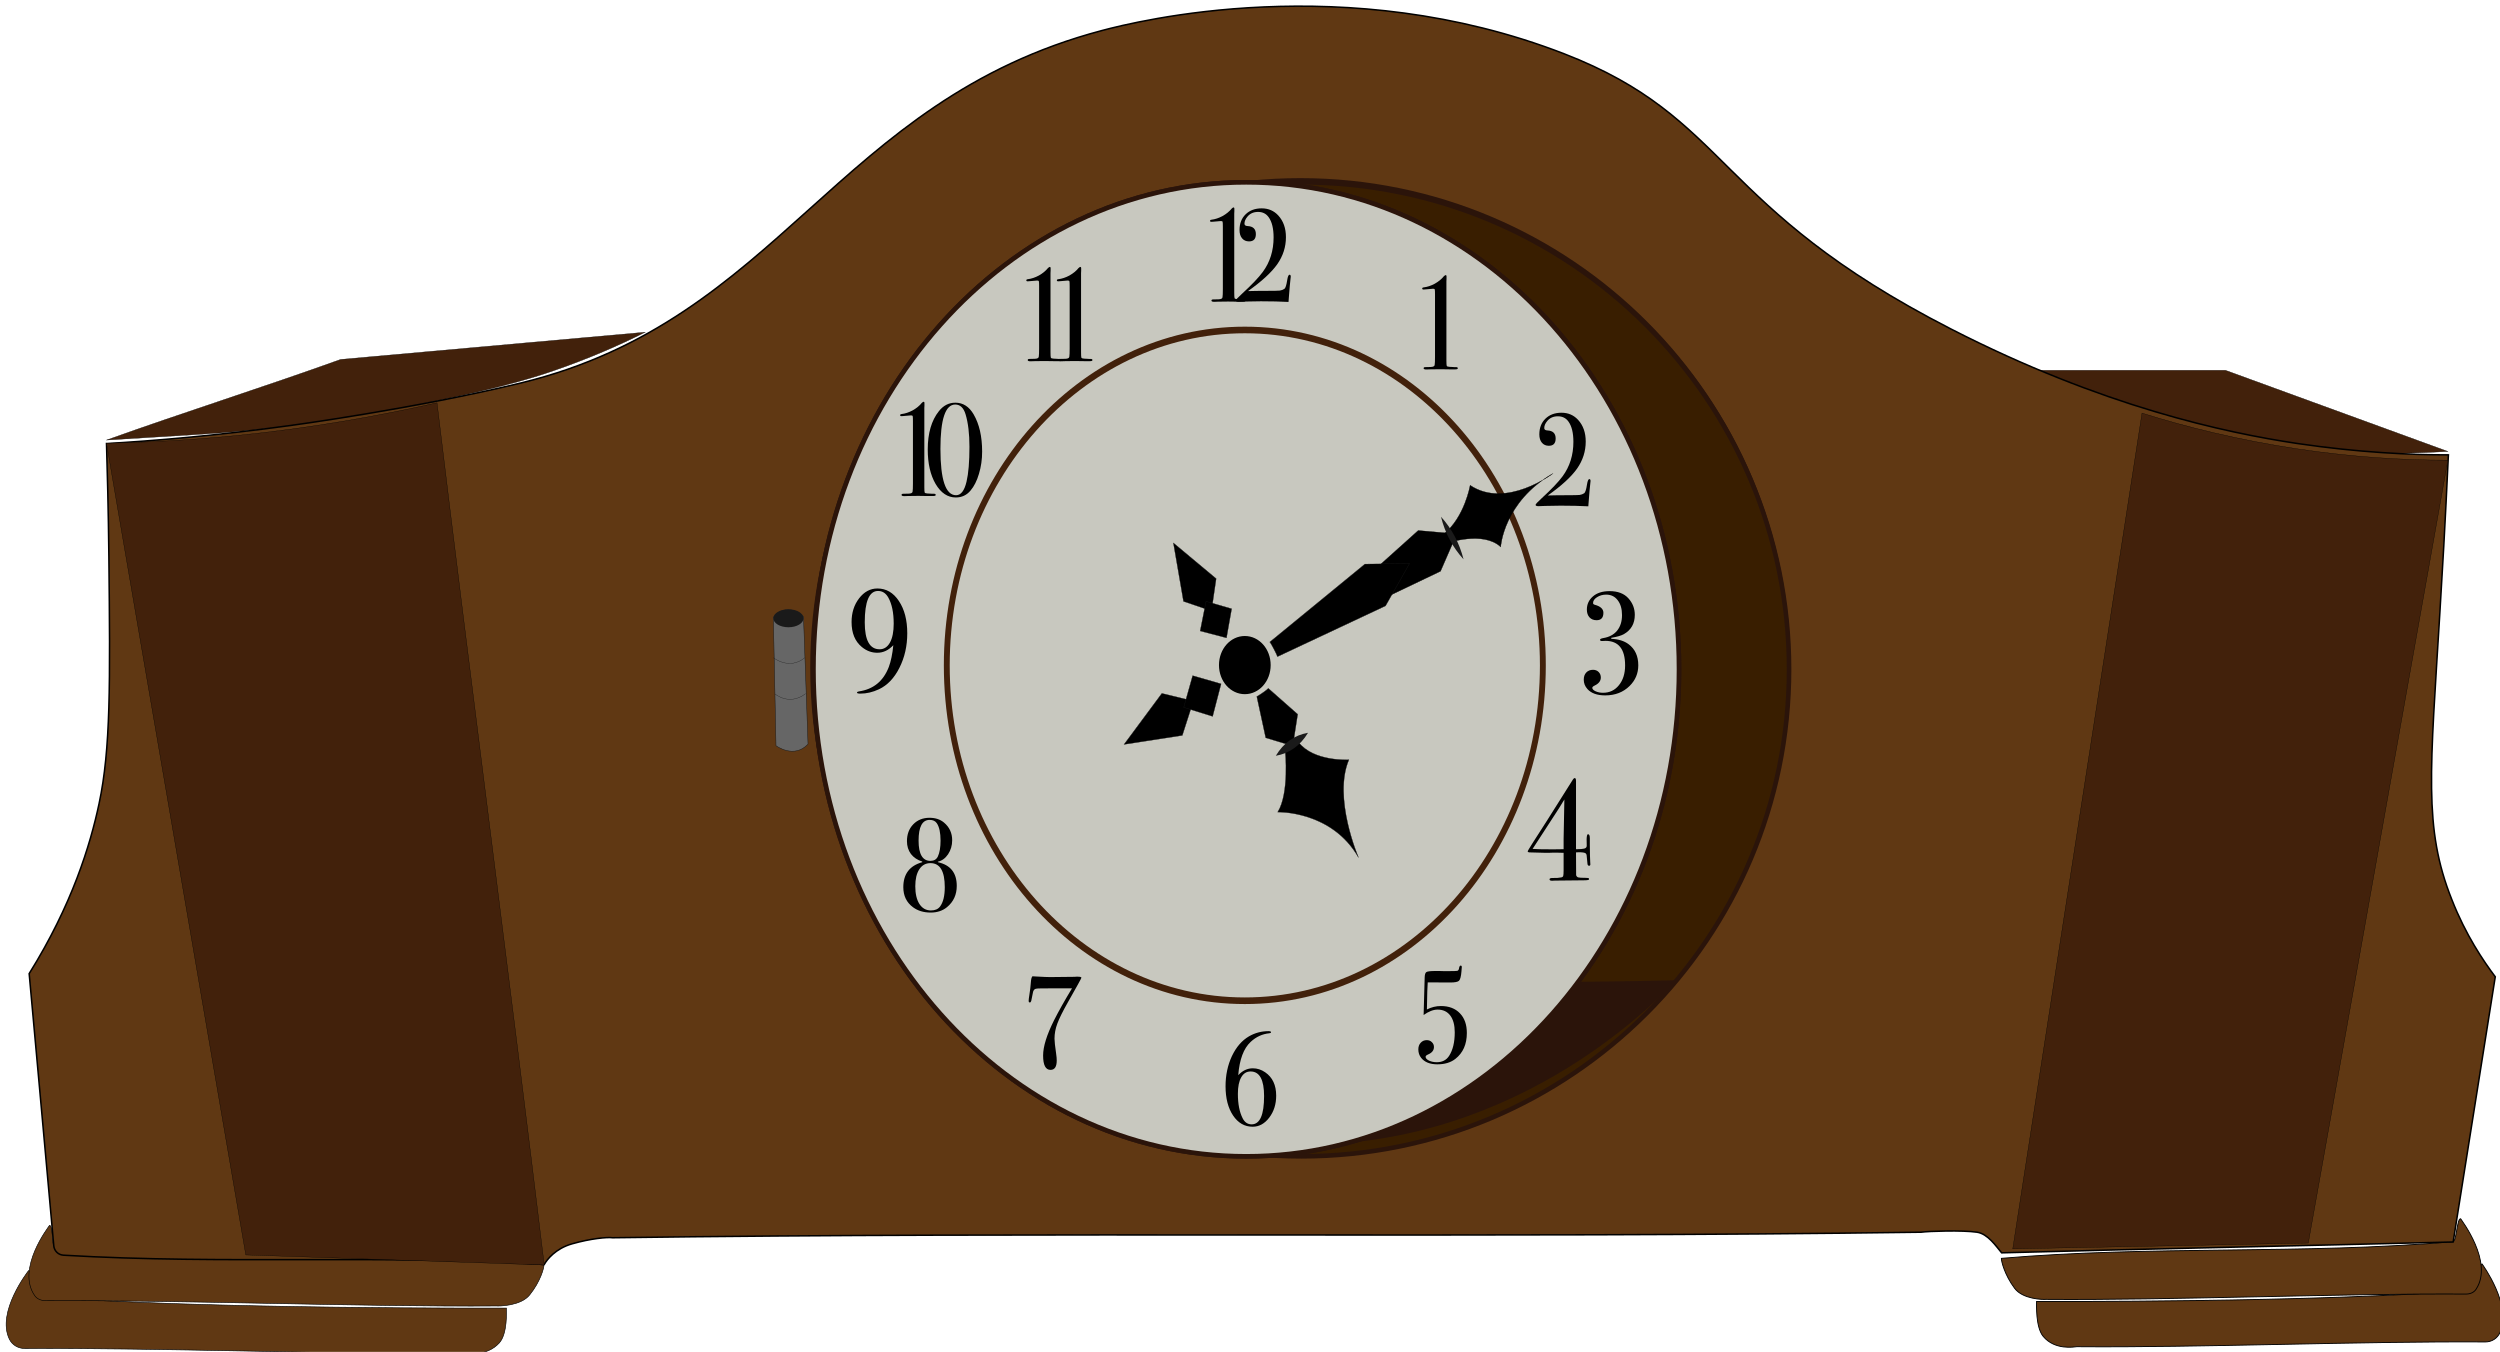 <svg width="405" height="219" viewBox="0 0 405 219" fill="none" xmlns="http://www.w3.org/2000/svg">
<g clip-path="url(#clip0_312_447)">
<path d="M17.252 71.292C29.909 66.752 42.565 62.768 55.178 58.228L104.516 53.816C100.269 55.958 95.335 58.1 89.758 60.027C87.655 60.755 82.207 62.597 70.709 64.953C67.792 65.552 58.181 67.523 44.024 69.322C36.945 70.221 27.892 70.607 17.209 71.292H17.252Z" fill="#42210B" stroke="black" stroke-width="0.05" stroke-miterlimit="10"/>
<path d="M396.554 73.134L360.516 59.984H330.141C337.691 63.754 347.859 67.951 360.301 70.735C374.759 73.99 387.33 73.648 396.597 73.134H396.554Z" fill="#42210B" stroke="black" stroke-width="0.05" stroke-miterlimit="10"/>
<path d="M82.035 211.909C82.035 212.381 82.25 216.064 80.877 217.563C78.817 219.833 75.471 219.277 75.042 219.234C54.234 219.405 25.275 218.334 4.038 218.463C2.966 218.463 1.979 217.906 1.507 216.921C-0.595 212.552 4.51 205.999 4.639 205.827C5.283 205.87 5.84 210.025 6.484 210.068C32.654 212.124 82.035 211.909 82.035 211.909Z" fill="#603813" stroke="black" stroke-width="0.1" stroke-miterlimit="10"/>
<path d="M88.127 204.928C88.127 205.399 87.57 207.583 85.811 209.768C84.395 211.567 80.834 211.61 80.405 211.567C59.511 211.738 28.621 210.582 7.385 210.71C6.698 210.71 6.012 210.453 5.626 209.896C2.58 205.527 7.899 198.717 8.028 198.503C8.672 198.546 8.329 202.187 8.972 202.229C35.143 204.328 61.957 202.829 88.127 204.928Z" fill="#603813" stroke="black" stroke-width="0.1" stroke-miterlimit="10"/>
<path d="M329.926 210.839C329.926 211.31 329.755 214.993 330.999 216.492C332.887 218.763 336.018 218.206 336.447 218.163C355.839 218.334 382.868 217.263 402.646 217.392C403.633 217.392 404.577 216.835 405.006 215.85C406.979 211.481 402.217 204.928 402.088 204.756C401.488 204.799 400.973 208.954 400.372 208.997C375.961 211.053 329.926 210.839 329.926 210.839Z" fill="#603813" stroke="black" stroke-width="0.15" stroke-miterlimit="10"/>
<path d="M324.22 203.857C324.22 204.328 324.735 206.513 326.365 208.697C327.695 210.496 330.999 210.539 331.428 210.496C350.906 210.667 379.736 209.511 399.514 209.639C400.158 209.639 400.801 209.382 401.144 208.826C403.976 204.457 398.742 197.646 398.613 197.432C398.013 197.475 397.97 201.116 397.369 201.159C372.957 203.257 348.589 201.758 324.177 203.857H324.22Z" fill="#603813" stroke="black" stroke-width="0.15" stroke-miterlimit="10"/>
<path d="M17.252 71.849C17.381 76.175 17.553 82.514 17.639 90.224C17.853 110.826 17.939 121.32 16.051 130.186C14.635 136.868 11.675 146.591 4.725 157.727C5.969 171.733 7.471 187.709 8.715 201.844C8.801 202.658 9.444 203.3 10.302 203.343C36.344 204.885 62.129 203.215 88.17 204.842C88.599 204.071 89.972 202.272 92.675 201.501C95.678 200.645 98.381 200.388 99.239 200.516C169.299 199.531 241.161 200.602 311.221 199.617C312.465 199.445 317.913 199.274 320.273 199.617C322.032 199.874 323.362 201.887 324.263 202.958C349.533 202.272 372.142 201.844 397.412 201.201L404.233 158.241C402.303 155.671 399.428 151.431 397.197 145.734C392.564 134.127 393.722 124.832 395.267 99.133C395.61 93.65 396.125 84.827 396.64 73.691C390.462 73.691 382.053 73.305 372.185 71.849C360.473 70.093 340.652 65.895 316.069 53.303C277.37 33.471 280.459 19.208 253.388 8.714C217.95 -5.035 184.015 3.489 178.523 4.945C135.32 16.381 126.525 51.803 84.395 62.04C67.32 66.195 47.027 68.936 47.027 68.936C34.842 70.607 24.632 71.421 17.424 71.849H17.252Z" fill="#603813" stroke="black" stroke-width="0.25" stroke-miterlimit="10"/>
<path d="M125.281 99.989L125.71 120.806C125.71 120.806 128.627 122.99 130.901 120.549L130.172 100.032C130.172 99.433 127.126 97.548 125.281 100.032V99.989Z" fill="#666666" stroke="#1A1A1A" stroke-width="0.08" stroke-miterlimit="10"/>
<path d="M127.726 101.617C129.077 101.617 130.172 100.965 130.172 100.161C130.172 99.356 129.077 98.704 127.726 98.704C126.376 98.704 125.281 99.356 125.281 100.161C125.281 100.965 126.376 101.617 127.726 101.617Z" fill="#1A1A1A"/>
<path d="M125.281 106.543C125.281 106.543 127.855 108.641 130.386 106.543" stroke="#1A1A1A" stroke-width="0.05" stroke-miterlimit="10"/>
<path d="M125.538 112.411C125.538 112.411 127.855 114.424 130.515 112.368" stroke="#1A1A1A" stroke-width="0.05" stroke-miterlimit="10"/>
<path d="M17.252 71.806C24.76 115.623 32.311 159.483 39.819 203.3L88.17 204.928C82.593 158.798 76.372 111.383 70.795 65.253C61.099 67.437 50.202 69.365 38.232 70.564C30.852 71.292 23.817 71.677 17.252 71.806Z" fill="#42210B" stroke="black" stroke-width="0.05" stroke-miterlimit="10"/>
<path d="M210.657 187.024C254.302 187.024 289.684 151.701 289.684 108.127C289.684 64.554 254.302 29.231 210.657 29.231C167.012 29.231 131.631 64.554 131.631 108.127C131.631 151.701 167.012 187.024 210.657 187.024Z" fill="#2B140A" stroke="#2B140A" stroke-width="0.75" stroke-miterlimit="10"/>
<path d="M347.001 66.966L326.065 202.315L373.944 201.373L396.554 74.547C389.432 74.547 381.195 74.076 372.099 72.705C362.489 71.249 354.08 69.15 347.001 66.923V66.966Z" fill="#42210B" stroke="black" stroke-width="0.05" stroke-miterlimit="10"/>
<path d="M210.803 187.324C254.447 187.324 289.828 152.001 289.828 108.429C289.828 64.856 254.447 29.534 210.803 29.534C167.159 29.534 131.778 64.856 131.778 108.429C131.778 152.001 167.159 187.324 210.803 187.324Z" fill="#391E00" stroke="#2B140A" stroke-width="0.75" stroke-miterlimit="10"/>
<path d="M151.813 159.055C156.446 163.938 176.353 183.897 207.843 185.353C244.18 187.024 267.734 162.867 271.552 158.798C236.973 159.697 186.349 158.155 151.813 159.055Z" fill="#2B140A"/>
<path d="M201.889 187.327C240.61 187.327 272 152.003 272 108.43C272 64.857 240.61 29.534 201.889 29.534C163.168 29.534 131.778 64.857 131.778 108.43C131.778 152.003 163.168 187.327 201.889 187.327Z" fill="#C8C8BF" stroke="#2B140A" stroke-width="0.75" stroke-miterlimit="10"/>
<path d="M201.889 187.327C240.61 187.327 272 152.003 272 108.43C272 64.857 240.61 29.534 201.889 29.534C163.168 29.534 131.778 64.857 131.778 108.43C131.778 152.003 163.168 187.327 201.889 187.327Z" fill="#C8C8BF" stroke="#2B140A" stroke-width="0.75" stroke-miterlimit="10"/>
<path d="M201.661 53.991C228 53.991 249.467 78.105 249.467 107.788C249.467 137.471 228.038 161.585 201.661 161.585C175.283 161.585 153.854 137.471 153.854 107.788C153.854 78.105 175.283 53.991 201.661 53.991ZM201.661 52.92C174.75 52.92 152.903 77.463 152.903 107.788C152.903 138.113 174.712 162.656 201.661 162.656C228.609 162.656 250.419 138.113 250.419 107.788C250.419 77.463 228.609 52.92 201.661 52.92Z" fill="#42210B"/>
<path d="M201.794 48.701C201.794 48.815 201.654 48.873 201.375 48.873H201.147C201.147 48.873 200.905 48.873 200.423 48.873C199.941 48.858 199.453 48.851 198.958 48.851C198.082 48.851 197.524 48.858 197.283 48.873C197.042 48.887 196.852 48.894 196.712 48.894C196.408 48.894 196.255 48.83 196.255 48.701C196.255 48.573 196.344 48.508 196.522 48.508C196.801 48.508 197.099 48.501 197.416 48.487C197.81 48.473 198.019 48.366 198.044 48.166C198.082 47.952 198.102 47.502 198.102 46.817V36.751C198.102 36.294 198.089 36.023 198.063 35.937C198.038 35.852 197.949 35.809 197.797 35.809C197.734 35.809 197.321 35.844 196.56 35.916C196.408 35.93 196.306 35.937 196.255 35.937C196.103 35.937 196.027 35.887 196.027 35.787C196.027 35.673 196.103 35.609 196.255 35.595C196.852 35.523 197.454 35.323 198.063 34.995C198.672 34.652 199.161 34.252 199.529 33.796C199.668 33.667 199.764 33.603 199.814 33.603C199.916 33.603 199.967 33.674 199.967 33.817V34.224C199.954 34.338 199.948 34.467 199.948 34.609V47.416C199.948 47.93 199.967 48.23 200.005 48.316C200.055 48.401 200.214 48.451 200.48 48.466L200.918 48.487L201.242 48.508H201.527C201.705 48.508 201.794 48.573 201.794 48.701Z" fill="black"/>
<path d="M236.164 59.666C236.164 59.781 236.025 59.838 235.745 59.838H235.517C235.517 59.838 235.276 59.838 234.794 59.838C234.312 59.824 233.823 59.816 233.328 59.816C232.453 59.816 231.895 59.824 231.654 59.838C231.413 59.852 231.222 59.859 231.083 59.859C230.778 59.859 230.626 59.795 230.626 59.666C230.626 59.538 230.715 59.474 230.892 59.474C231.172 59.474 231.47 59.467 231.787 59.452C232.18 59.438 232.39 59.331 232.415 59.131C232.453 58.917 232.472 58.467 232.472 57.782V47.716C232.472 47.259 232.459 46.988 232.434 46.903C232.409 46.817 232.32 46.774 232.168 46.774C232.104 46.774 231.692 46.81 230.931 46.881C230.778 46.895 230.677 46.903 230.626 46.903C230.474 46.903 230.398 46.852 230.398 46.753C230.398 46.638 230.474 46.574 230.626 46.56C231.222 46.488 231.825 46.289 232.434 45.96C233.043 45.617 233.531 45.218 233.899 44.761C234.039 44.632 234.134 44.568 234.185 44.568C234.286 44.568 234.337 44.639 234.337 44.782V45.189C234.324 45.303 234.318 45.432 234.318 45.575V58.382C234.318 58.895 234.337 59.195 234.375 59.281C234.426 59.367 234.585 59.417 234.851 59.431L235.289 59.452L235.612 59.474H235.898C236.075 59.474 236.164 59.538 236.164 59.666Z" fill="black"/>
<path d="M257.669 77.934C257.669 77.977 257.656 78.091 257.631 78.277C257.567 78.748 257.466 79.911 257.326 81.767L257.307 82.024C256 81.953 254.509 81.917 252.835 81.917C251.934 81.917 251.09 81.932 250.304 81.96C249.517 81.989 249.174 82.003 249.276 82.003C248.933 82.003 248.762 81.932 248.762 81.789C248.762 81.675 249.092 81.318 249.752 80.718C251.338 79.262 252.467 78.077 253.139 77.163C254.306 75.578 254.89 73.715 254.89 71.573C254.89 70.131 254.624 69.039 254.091 68.297C253.685 67.726 253.114 67.44 252.378 67.44C251.655 67.44 251.084 67.69 250.665 68.19C250.335 68.575 250.17 68.961 250.17 69.346C250.17 69.589 250.342 69.717 250.684 69.732C251.572 69.774 252.016 70.21 252.016 71.038C252.016 71.823 251.648 72.216 250.913 72.216C250.443 72.216 250.069 72.052 249.79 71.723C249.511 71.395 249.371 70.945 249.371 70.374C249.371 69.318 249.701 68.468 250.361 67.826C251.02 67.183 251.89 66.862 252.968 66.862C254.046 66.862 254.941 67.247 255.651 68.018C256.476 68.918 256.888 70.088 256.888 71.531C256.888 73.115 256.419 74.579 255.48 75.921C254.541 77.249 252.962 78.698 250.741 80.268C251.579 80.24 252.632 80.225 253.9 80.225C254.954 80.225 255.62 80.211 255.899 80.183C256.178 80.14 256.425 80.047 256.641 79.904C256.819 79.776 256.971 79.297 257.098 78.469C257.187 77.898 257.313 77.613 257.478 77.613C257.605 77.613 257.669 77.72 257.669 77.934Z" fill="black"/>
<path d="M265.403 107.778C265.403 109.081 264.936 110.196 264.001 111.123C262.968 112.144 261.649 112.654 260.044 112.654C258.732 112.654 257.769 112.308 257.155 111.617C256.765 111.178 256.569 110.675 256.569 110.11C256.569 109.623 256.702 109.238 256.967 108.955C257.246 108.657 257.616 108.508 258.076 108.508C258.439 108.508 258.739 108.626 258.977 108.861C259.214 109.097 259.333 109.395 259.333 109.756C259.333 110.306 259.005 110.738 258.349 111.052C258.083 111.178 257.951 111.303 257.951 111.429C257.951 111.633 258.132 111.822 258.495 111.994C258.858 112.151 259.256 112.23 259.688 112.23C260.749 112.23 261.607 111.822 262.263 111.005C262.933 110.188 263.268 109.12 263.268 107.801C263.268 105.147 262.208 103.82 260.086 103.82C259.877 103.82 259.723 103.828 259.626 103.843H259.479C259.298 103.843 259.207 103.773 259.207 103.631C259.207 103.521 259.374 103.435 259.709 103.372C260.686 103.215 261.44 102.815 261.97 102.171C262.501 101.511 262.766 100.671 262.766 99.65C262.766 98.645 262.535 97.844 262.075 97.247C261.614 96.635 260.993 96.329 260.212 96.329C259.64 96.329 259.137 96.47 258.704 96.753C258.286 97.02 258.076 97.334 258.076 97.695C258.076 97.836 258.174 97.93 258.37 97.978C259.291 98.229 259.751 98.661 259.751 99.273C259.751 100.074 259.381 100.475 258.642 100.475C258.167 100.475 257.783 100.318 257.49 100.004C257.211 99.689 257.072 99.273 257.072 98.755C257.072 97.907 257.393 97.2 258.035 96.635C258.691 96.054 259.598 95.763 260.756 95.763C262.082 95.763 263.094 96.148 263.792 96.918C264.489 97.687 264.838 98.582 264.838 99.603C264.838 101.017 264.245 102.061 263.059 102.736C262.64 102.972 261.963 103.168 261.028 103.325V103.49C262.187 103.537 263.122 103.828 263.833 104.362C264.88 105.147 265.403 106.286 265.403 107.778Z" fill="black"/>
<path d="M257.637 140.019C257.637 140.176 257.567 140.255 257.428 140.255C257.302 140.255 257.218 140.168 257.176 139.996C257.149 139.807 257.1 139.312 257.03 138.511C257.002 138.386 256.946 138.292 256.862 138.229C256.695 138.119 256.325 138.064 255.753 138.064C255.599 138.064 255.453 138.072 255.313 138.087L255.334 141.786C255.404 141.974 255.516 142.092 255.669 142.139C255.837 142.186 256.234 142.21 256.862 142.21C257.169 142.21 257.351 142.241 257.407 142.304C257.421 142.336 257.428 142.383 257.428 142.445C257.428 142.555 257.149 142.61 256.59 142.61C256.032 142.61 254.469 142.626 251.901 142.658C251.761 142.673 251.608 142.681 251.44 142.681C251.161 142.681 251.022 142.603 251.022 142.445C251.022 142.288 251.224 142.218 251.629 142.233C252.103 142.249 252.536 142.218 252.927 142.139C253.094 142.108 253.199 142.029 253.241 141.904C253.283 141.762 253.304 141.464 253.304 141.008V138.158C253.024 138.142 252.703 138.134 252.341 138.134H251.482C251.287 138.134 251.071 138.142 250.833 138.158C250.624 138.158 250.491 138.158 250.436 138.158L247.777 138.087C247.582 138.072 247.484 138.009 247.484 137.899C247.484 137.82 248.51 136.195 250.561 133.022C251.203 132.002 252.62 129.756 254.811 126.285C254.909 126.128 255.006 126.049 255.104 126.049C255.244 126.049 255.313 126.199 255.313 126.497V137.569H255.523C255.997 137.569 256.367 137.538 256.632 137.475C256.911 137.412 257.051 137.255 257.051 137.004C257.037 136.014 257.03 135.677 257.03 135.991C257.044 135.425 257.121 135.143 257.26 135.143C257.456 135.143 257.553 135.363 257.553 135.802V136.862L257.574 138.558C257.588 139.14 257.602 139.509 257.616 139.666C257.63 139.807 257.637 139.925 257.637 140.019ZM253.429 129.512C253.29 129.764 252.997 130.243 252.55 130.949C251.936 131.907 251.008 133.337 249.766 135.237L248.279 137.522C248.796 137.569 249.905 137.593 251.608 137.593C252.208 137.593 252.773 137.585 253.304 137.569V135.896C253.304 135.111 253.325 134.051 253.366 132.716C253.408 131.146 253.429 130.078 253.429 129.512Z" fill="black"/>
<path d="M237.629 167.346C237.629 169.173 237.007 170.573 235.764 171.544C235.016 172.129 234.045 172.422 232.852 172.422C231.66 172.422 230.784 172.072 230.226 171.372C229.921 170.987 229.769 170.53 229.769 170.002C229.769 169.559 229.896 169.202 230.15 168.931C230.404 168.645 230.733 168.502 231.139 168.502C231.469 168.502 231.742 168.61 231.958 168.824C232.186 169.038 232.3 169.302 232.3 169.616C232.3 170.144 231.99 170.544 231.368 170.815C231.089 170.93 230.949 171.058 230.949 171.201C230.949 171.429 231.133 171.636 231.501 171.822C231.882 171.993 232.3 172.079 232.757 172.079C233.645 172.079 234.311 171.736 234.755 171.051C235.364 170.109 235.669 168.838 235.669 167.239C235.669 166.068 235.428 165.162 234.946 164.519C234.464 163.877 233.778 163.555 232.89 163.555C232.205 163.555 231.45 163.848 230.626 164.433C230.702 161.221 230.759 159.194 230.797 158.351C230.81 157.866 230.905 157.573 231.082 157.473C231.26 157.359 231.742 157.302 232.529 157.302C232.656 157.302 232.871 157.302 233.176 157.302C233.48 157.316 233.721 157.323 233.899 157.323H234.546C235.422 157.323 235.929 157.309 236.069 157.28C236.221 157.238 236.316 157.116 236.354 156.916C236.405 156.588 236.494 156.424 236.62 156.424C236.747 156.424 236.811 156.502 236.811 156.659C236.811 156.759 236.804 156.838 236.792 156.895L236.754 157.388C236.69 158.187 236.557 158.687 236.354 158.887C236.164 159.072 235.688 159.165 234.927 159.165L231.292 159.144C231.241 159.629 231.197 161.093 231.159 163.534C231.882 163.163 232.637 162.977 233.423 162.977C234.73 162.977 235.758 163.37 236.506 164.155C237.255 164.926 237.629 165.99 237.629 167.346Z" fill="black"/>
<path d="M206.742 177.497C206.742 178.882 206.367 180.067 205.619 181.052C204.87 182.037 203.976 182.53 202.935 182.53C201.629 182.53 200.569 181.923 199.757 180.71C198.945 179.496 198.539 177.918 198.539 175.977C198.539 174.192 198.882 172.564 199.567 171.094C200.265 169.623 201.191 168.552 202.345 167.881C203.31 167.325 204.363 167.046 205.505 167.046C205.771 167.046 205.904 167.103 205.904 167.217C205.904 167.317 205.815 167.374 205.638 167.389C204.496 167.503 203.487 167.967 202.612 168.781C201.47 169.837 200.798 171.636 200.595 174.178C201.292 173.435 202.079 173.064 202.954 173.064C203.665 173.064 204.331 173.278 204.953 173.706C206.145 174.52 206.742 175.784 206.742 177.497ZM204.781 177.561C204.781 174.906 204.052 173.578 202.593 173.578C201.933 173.578 201.426 173.899 201.07 174.542C200.715 175.17 200.537 176.055 200.537 177.197C200.537 178.839 200.798 180.167 201.318 181.181C201.648 181.823 202.13 182.144 202.764 182.144C204.109 182.144 204.781 180.617 204.781 177.561Z" fill="black"/>
<path d="M175.188 158.394C175.188 158.48 174.452 159.815 172.98 162.399C172.156 163.855 171.591 164.997 171.287 165.825C170.982 166.639 170.83 167.453 170.83 168.267C170.83 168.681 170.919 169.495 171.096 170.708C171.16 171.136 171.191 171.501 171.191 171.8C171.191 172.814 170.855 173.321 170.183 173.321C169.383 173.321 168.984 172.543 168.984 170.987C168.984 169.545 169.574 167.646 170.754 165.29C171.502 163.805 172.473 162.077 173.665 160.107H170.773C169.276 160.107 168.413 160.114 168.184 160.129C167.905 160.143 167.709 160.193 167.594 160.279C167.493 160.364 167.417 160.486 167.366 160.643C167.328 160.785 167.227 161.285 167.062 162.142C167.011 162.313 166.935 162.399 166.833 162.399C166.706 162.399 166.643 162.313 166.643 162.142C166.643 161.97 166.675 161.692 166.738 161.307C166.878 160.436 166.966 159.693 167.005 159.079C167.03 158.637 167.112 158.33 167.252 158.158C167.341 158.158 167.601 158.173 168.032 158.201C168.996 158.258 169.694 158.287 170.126 158.287L174.065 158.244C174.167 158.244 174.274 158.237 174.389 158.223C174.49 158.223 174.554 158.223 174.579 158.223C174.985 158.223 175.188 158.28 175.188 158.394Z" fill="black"/>
<path d="M154.995 143.51C154.995 144.938 154.469 146.087 153.416 146.958C152.705 147.543 151.823 147.836 150.77 147.836C149.641 147.836 148.69 147.551 147.916 146.979C146.863 146.208 146.336 145.123 146.336 143.724C146.336 141.597 147.357 140.248 149.4 139.677V139.569C148.626 139.327 148.017 138.92 147.573 138.349C147.142 137.763 146.926 137.071 146.926 136.271C146.926 135.158 147.262 134.251 147.935 133.552C148.62 132.838 149.502 132.481 150.58 132.481C151.532 132.481 152.312 132.738 152.921 133.252C153.809 133.994 154.253 134.951 154.253 136.122C154.253 136.964 154.031 137.721 153.587 138.392C153.143 139.048 152.591 139.448 151.931 139.591L151.95 139.677C153.98 140.133 154.995 141.411 154.995 143.51ZM152.369 136.164C152.369 134.894 152.166 133.958 151.76 133.359C151.519 133.002 151.132 132.823 150.599 132.823C149.406 132.823 148.81 133.944 148.81 136.186C148.81 138.37 149.451 139.462 150.732 139.462C151.303 139.462 151.703 139.227 151.931 138.756C152.223 138.142 152.369 137.278 152.369 136.164ZM153.054 143.724C153.054 141.126 152.28 139.826 150.732 139.826C149.958 139.826 149.356 140.162 148.924 140.833C148.493 141.49 148.277 142.404 148.277 143.574C148.277 144.788 148.499 145.744 148.943 146.444C149.4 147.144 150.022 147.493 150.808 147.493C151.481 147.493 151.976 147.279 152.293 146.851C152.8 146.166 153.054 145.123 153.054 143.724Z" fill="black"/>
<path d="M146.977 102.59C146.977 104.648 146.552 106.516 145.7 108.197C144.863 109.862 143.76 111.016 142.393 111.66C141.388 112.131 140.383 112.367 139.378 112.367C139.015 112.367 138.834 112.312 138.834 112.202C138.834 112.107 138.932 112.045 139.127 112.013C141.486 111.668 143.104 110.348 143.984 108.056C144.333 107.129 144.577 105.951 144.716 104.522C143.949 105.339 143.084 105.747 142.121 105.747C141.199 105.747 140.362 105.433 139.608 104.805C138.506 103.894 137.955 102.551 137.955 100.776C137.955 99.269 138.359 97.989 139.169 96.936C139.992 95.868 140.983 95.334 142.141 95.334C143.565 95.334 144.723 96.01 145.617 97.36C146.524 98.711 146.977 100.454 146.977 102.59ZM144.779 101.035C144.779 99.245 144.486 97.832 143.9 96.795C143.495 96.088 142.944 95.735 142.246 95.735C140.809 95.735 140.09 97.431 140.09 100.823C140.09 103.729 140.892 105.182 142.497 105.182C143.209 105.182 143.767 104.82 144.172 104.098C144.577 103.36 144.779 102.339 144.779 101.035Z" fill="black"/>
<path d="M151.588 80.183C151.588 80.297 151.449 80.354 151.17 80.354H150.941C150.941 80.354 150.7 80.354 150.218 80.354C149.736 80.34 149.248 80.332 148.753 80.332C147.877 80.332 147.319 80.34 147.078 80.354C146.837 80.368 146.647 80.375 146.507 80.375C146.203 80.375 146.05 80.311 146.05 80.183C146.05 80.054 146.139 79.99 146.317 79.99C146.596 79.99 146.894 79.983 147.211 79.968C147.605 79.954 147.814 79.847 147.839 79.647C147.877 79.433 147.896 78.983 147.896 78.298V68.233C147.896 67.776 147.884 67.504 147.858 67.419C147.833 67.333 147.744 67.29 147.592 67.29C147.528 67.29 147.116 67.326 146.355 67.397C146.203 67.412 146.101 67.419 146.05 67.419C145.898 67.419 145.822 67.369 145.822 67.269C145.822 67.154 145.898 67.09 146.05 67.076C146.647 67.005 147.249 66.805 147.858 66.476C148.467 66.134 148.956 65.734 149.324 65.277C149.463 65.149 149.558 65.084 149.609 65.084C149.711 65.084 149.761 65.156 149.761 65.299V65.705C149.749 65.82 149.742 65.948 149.742 66.091V78.898C149.742 79.412 149.761 79.711 149.8 79.797C149.85 79.883 150.009 79.933 150.275 79.947L150.713 79.968L151.037 79.99H151.322C151.5 79.99 151.588 80.054 151.588 80.183Z" fill="black"/>
<path d="M172.028 58.338C172.028 58.453 171.889 58.51 171.61 58.51H171.381C171.381 58.51 171.14 58.51 170.658 58.51C170.176 58.495 169.688 58.488 169.193 58.488C168.317 58.488 167.759 58.495 167.518 58.51C167.277 58.524 167.087 58.531 166.947 58.531C166.643 58.531 166.49 58.467 166.49 58.338C166.49 58.21 166.579 58.146 166.757 58.146C167.036 58.146 167.334 58.139 167.651 58.124C168.045 58.11 168.254 58.003 168.279 57.803C168.317 57.589 168.336 57.139 168.336 56.454V46.388C168.336 45.931 168.324 45.66 168.298 45.574C168.273 45.489 168.184 45.446 168.032 45.446C167.968 45.446 167.556 45.482 166.795 45.553C166.643 45.567 166.541 45.574 166.49 45.574C166.338 45.574 166.262 45.525 166.262 45.425C166.262 45.31 166.338 45.246 166.49 45.232C167.087 45.16 167.689 44.961 168.298 44.632C168.907 44.289 169.396 43.89 169.764 43.433C169.903 43.304 169.998 43.24 170.049 43.24C170.151 43.24 170.201 43.312 170.201 43.454V43.861C170.189 43.975 170.182 44.104 170.182 44.247V57.053C170.182 57.567 170.201 57.867 170.24 57.953C170.29 58.039 170.449 58.089 170.715 58.103L171.153 58.124L171.477 58.146H171.762C171.94 58.146 172.028 58.21 172.028 58.338Z" fill="black"/>
<path d="M209.101 44.825C209.101 44.868 209.088 44.982 209.063 45.167C208.999 45.639 208.898 46.802 208.758 48.658L208.739 48.915C207.432 48.844 205.942 48.808 204.267 48.808C203.366 48.808 202.522 48.822 201.736 48.851C200.949 48.88 200.607 48.894 200.708 48.894C200.366 48.894 200.194 48.822 200.194 48.68C200.194 48.566 200.524 48.209 201.184 47.609C202.77 46.153 203.899 44.968 204.571 44.054C205.739 42.469 206.322 40.606 206.322 38.464C206.322 37.022 206.056 35.93 205.523 35.188C205.117 34.617 204.546 34.331 203.81 34.331C203.087 34.331 202.516 34.581 202.097 35.081C201.768 35.466 201.603 35.852 201.603 36.237C201.603 36.48 201.774 36.608 202.116 36.623C203.005 36.665 203.449 37.101 203.449 37.929C203.449 38.714 203.081 39.107 202.345 39.107C201.875 39.107 201.501 38.943 201.222 38.614C200.943 38.286 200.803 37.836 200.803 37.265C200.803 36.209 201.133 35.359 201.793 34.717C202.453 34.074 203.322 33.753 204.4 33.753C205.479 33.753 206.373 34.138 207.084 34.909C207.908 35.809 208.321 36.98 208.321 38.422C208.321 40.006 207.851 41.47 206.912 42.812C205.973 44.14 204.394 45.589 202.174 47.159C203.011 47.131 204.064 47.116 205.333 47.116C206.386 47.116 207.052 47.102 207.331 47.074C207.61 47.031 207.858 46.938 208.073 46.795C208.251 46.667 208.403 46.188 208.53 45.36C208.619 44.789 208.746 44.504 208.911 44.504C209.037 44.504 209.101 44.611 209.101 44.825Z" fill="black"/>
<path d="M176.977 58.338C176.977 58.453 176.837 58.51 176.558 58.51H176.33C176.33 58.51 176.089 58.51 175.607 58.51C175.124 58.495 174.636 58.488 174.141 58.488C173.266 58.488 172.707 58.495 172.466 58.51C172.225 58.524 172.035 58.531 171.895 58.531C171.591 58.531 171.439 58.467 171.439 58.338C171.439 58.21 171.527 58.146 171.705 58.146C171.984 58.146 172.282 58.139 172.6 58.124C172.993 58.11 173.202 58.003 173.228 57.803C173.266 57.589 173.285 57.139 173.285 56.454V46.388C173.285 45.931 173.272 45.66 173.247 45.574C173.221 45.489 173.132 45.446 172.98 45.446C172.917 45.446 172.504 45.482 171.743 45.553C171.591 45.567 171.489 45.574 171.439 45.574C171.286 45.574 171.21 45.525 171.21 45.425C171.21 45.31 171.286 45.246 171.439 45.232C172.035 45.16 172.638 44.961 173.247 44.632C173.856 44.289 174.344 43.89 174.712 43.433C174.852 43.304 174.947 43.24 174.998 43.24C175.099 43.24 175.15 43.312 175.15 43.454V43.861C175.137 43.975 175.131 44.104 175.131 44.247V57.053C175.131 57.567 175.15 57.867 175.188 57.953C175.239 58.039 175.397 58.089 175.664 58.103L176.101 58.124L176.425 58.146H176.71C176.888 58.146 176.977 58.21 176.977 58.338Z" fill="black"/>
<path d="M159.106 73.158C159.106 74.429 158.935 75.628 158.592 76.756C158.262 77.884 157.806 78.791 157.222 79.476C156.6 80.218 155.807 80.59 154.843 80.59C153.524 80.59 152.433 79.861 151.57 78.405C150.72 76.949 150.295 75.086 150.295 72.816C150.295 70.189 150.897 68.118 152.103 66.605C152.826 65.691 153.714 65.234 154.767 65.234C156.01 65.234 157 65.87 157.736 67.14C158.649 68.711 159.106 70.717 159.106 73.158ZM157.051 72.387C157.051 70.26 156.841 68.504 156.423 67.119C156.106 66.062 155.547 65.534 154.748 65.534C153.149 65.534 152.35 67.925 152.35 72.708C152.35 77.72 153.194 80.225 154.881 80.225C155.668 80.225 156.232 79.497 156.575 78.041C156.892 76.713 157.051 74.829 157.051 72.387Z" fill="black"/>
<path d="M201.66 111.3C199.91 111.3 198.501 109.715 198.501 107.745C198.501 105.775 199.91 104.19 201.66 104.19C203.411 104.19 204.82 105.775 204.82 107.745C204.82 109.715 203.411 111.3 201.66 111.3Z" fill="black"/>
<path d="M201.661 105.389C202.803 105.389 203.754 106.46 203.754 107.745C203.754 109.03 202.803 110.101 201.661 110.101C200.519 110.101 199.567 109.03 199.567 107.745C199.567 106.46 200.519 105.389 201.661 105.389ZM201.661 103.033C199.339 103.033 197.474 105.132 197.474 107.745C197.474 110.358 199.339 112.456 201.661 112.456C203.983 112.456 205.848 110.358 205.848 107.745C205.848 105.132 203.983 103.033 201.661 103.033Z" fill="black"/>
<path d="M182.096 120.594L191.536 119.138L193.325 113.57L188.224 112.328L182.096 120.594Z" fill="black" stroke="#1A1A1A" stroke-width="0.05" stroke-miterlimit="10"/>
<path d="M197.816 110.786L196.446 116.054L191.764 114.598L193.211 109.458L197.816 110.786Z" fill="black" stroke="#1A1A1A" stroke-width="0.05" stroke-miterlimit="10"/>
<path d="M234.394 87.999C234.394 87.999 240.256 85.943 243.111 88.599C243.111 88.599 243.567 81.317 251.599 76.692C251.599 76.692 243.986 82.517 238.163 78.619C238.163 78.619 237.287 83.802 233.823 86.586L234.432 87.999H234.394Z" fill="black" stroke="black" stroke-width="0.05" stroke-miterlimit="10"/>
<path d="M229.751 85.943L222.405 92.54L225.868 92.796L224.764 96.651L233.367 92.54L235.993 86.5L229.751 85.943Z" fill="black" stroke="black" stroke-width="0.05" stroke-miterlimit="10"/>
<path d="M205.695 104.018L221.11 91.383L228.342 91.297L224.46 98.15L206.951 106.374C206.837 105.989 205.923 104.275 205.733 104.018H205.695Z" fill="black" stroke="#1A1A1A" stroke-width="0.05" stroke-miterlimit="10"/>
<path d="M237.097 90.612C235.346 88.685 234.09 86.372 233.443 83.716C235.194 85.644 236.411 87.956 237.097 90.612Z" fill="#1A1A1A"/>
<path d="M190.09 87.956L191.727 97.422L196.256 98.964L197.017 93.739L190.09 87.956Z" fill="black" stroke="#1A1A1A" stroke-width="0.05" stroke-miterlimit="10"/>
<path d="M198.692 103.333L194.429 102.219L195.381 97.422L199.529 98.621L198.692 103.333Z" fill="black" stroke="#1A1A1A" stroke-width="0.05" stroke-miterlimit="10"/>
<path d="M203.602 112.842L205.048 119.524L209.426 120.851L210.225 115.712L205.467 111.514C205.277 111.771 203.868 112.713 203.602 112.842Z" fill="black" stroke="#1A1A1A" stroke-width="0.05" stroke-miterlimit="10"/>
<path d="M208.208 121.708C208.208 121.708 208.893 128.476 206.99 131.559C206.99 131.559 215.744 131.302 220.083 138.927C220.083 138.927 215.896 129.247 218.523 123.079C218.523 123.079 212.775 123.421 210.339 120.209L208.246 121.708H208.208Z" fill="black" stroke="#1A1A1A" stroke-width="0.05" stroke-miterlimit="10"/>
<path d="M206.685 122.436C207.941 120.337 209.692 119.095 211.9 118.71C210.644 120.809 208.855 122.051 206.685 122.436Z" fill="#1A1A1A"/>
</g>
<defs>
<clipPath id="clip0_312_447">
<rect width="405" height="219" fill="white"/>
</clipPath>
</defs>
</svg>
